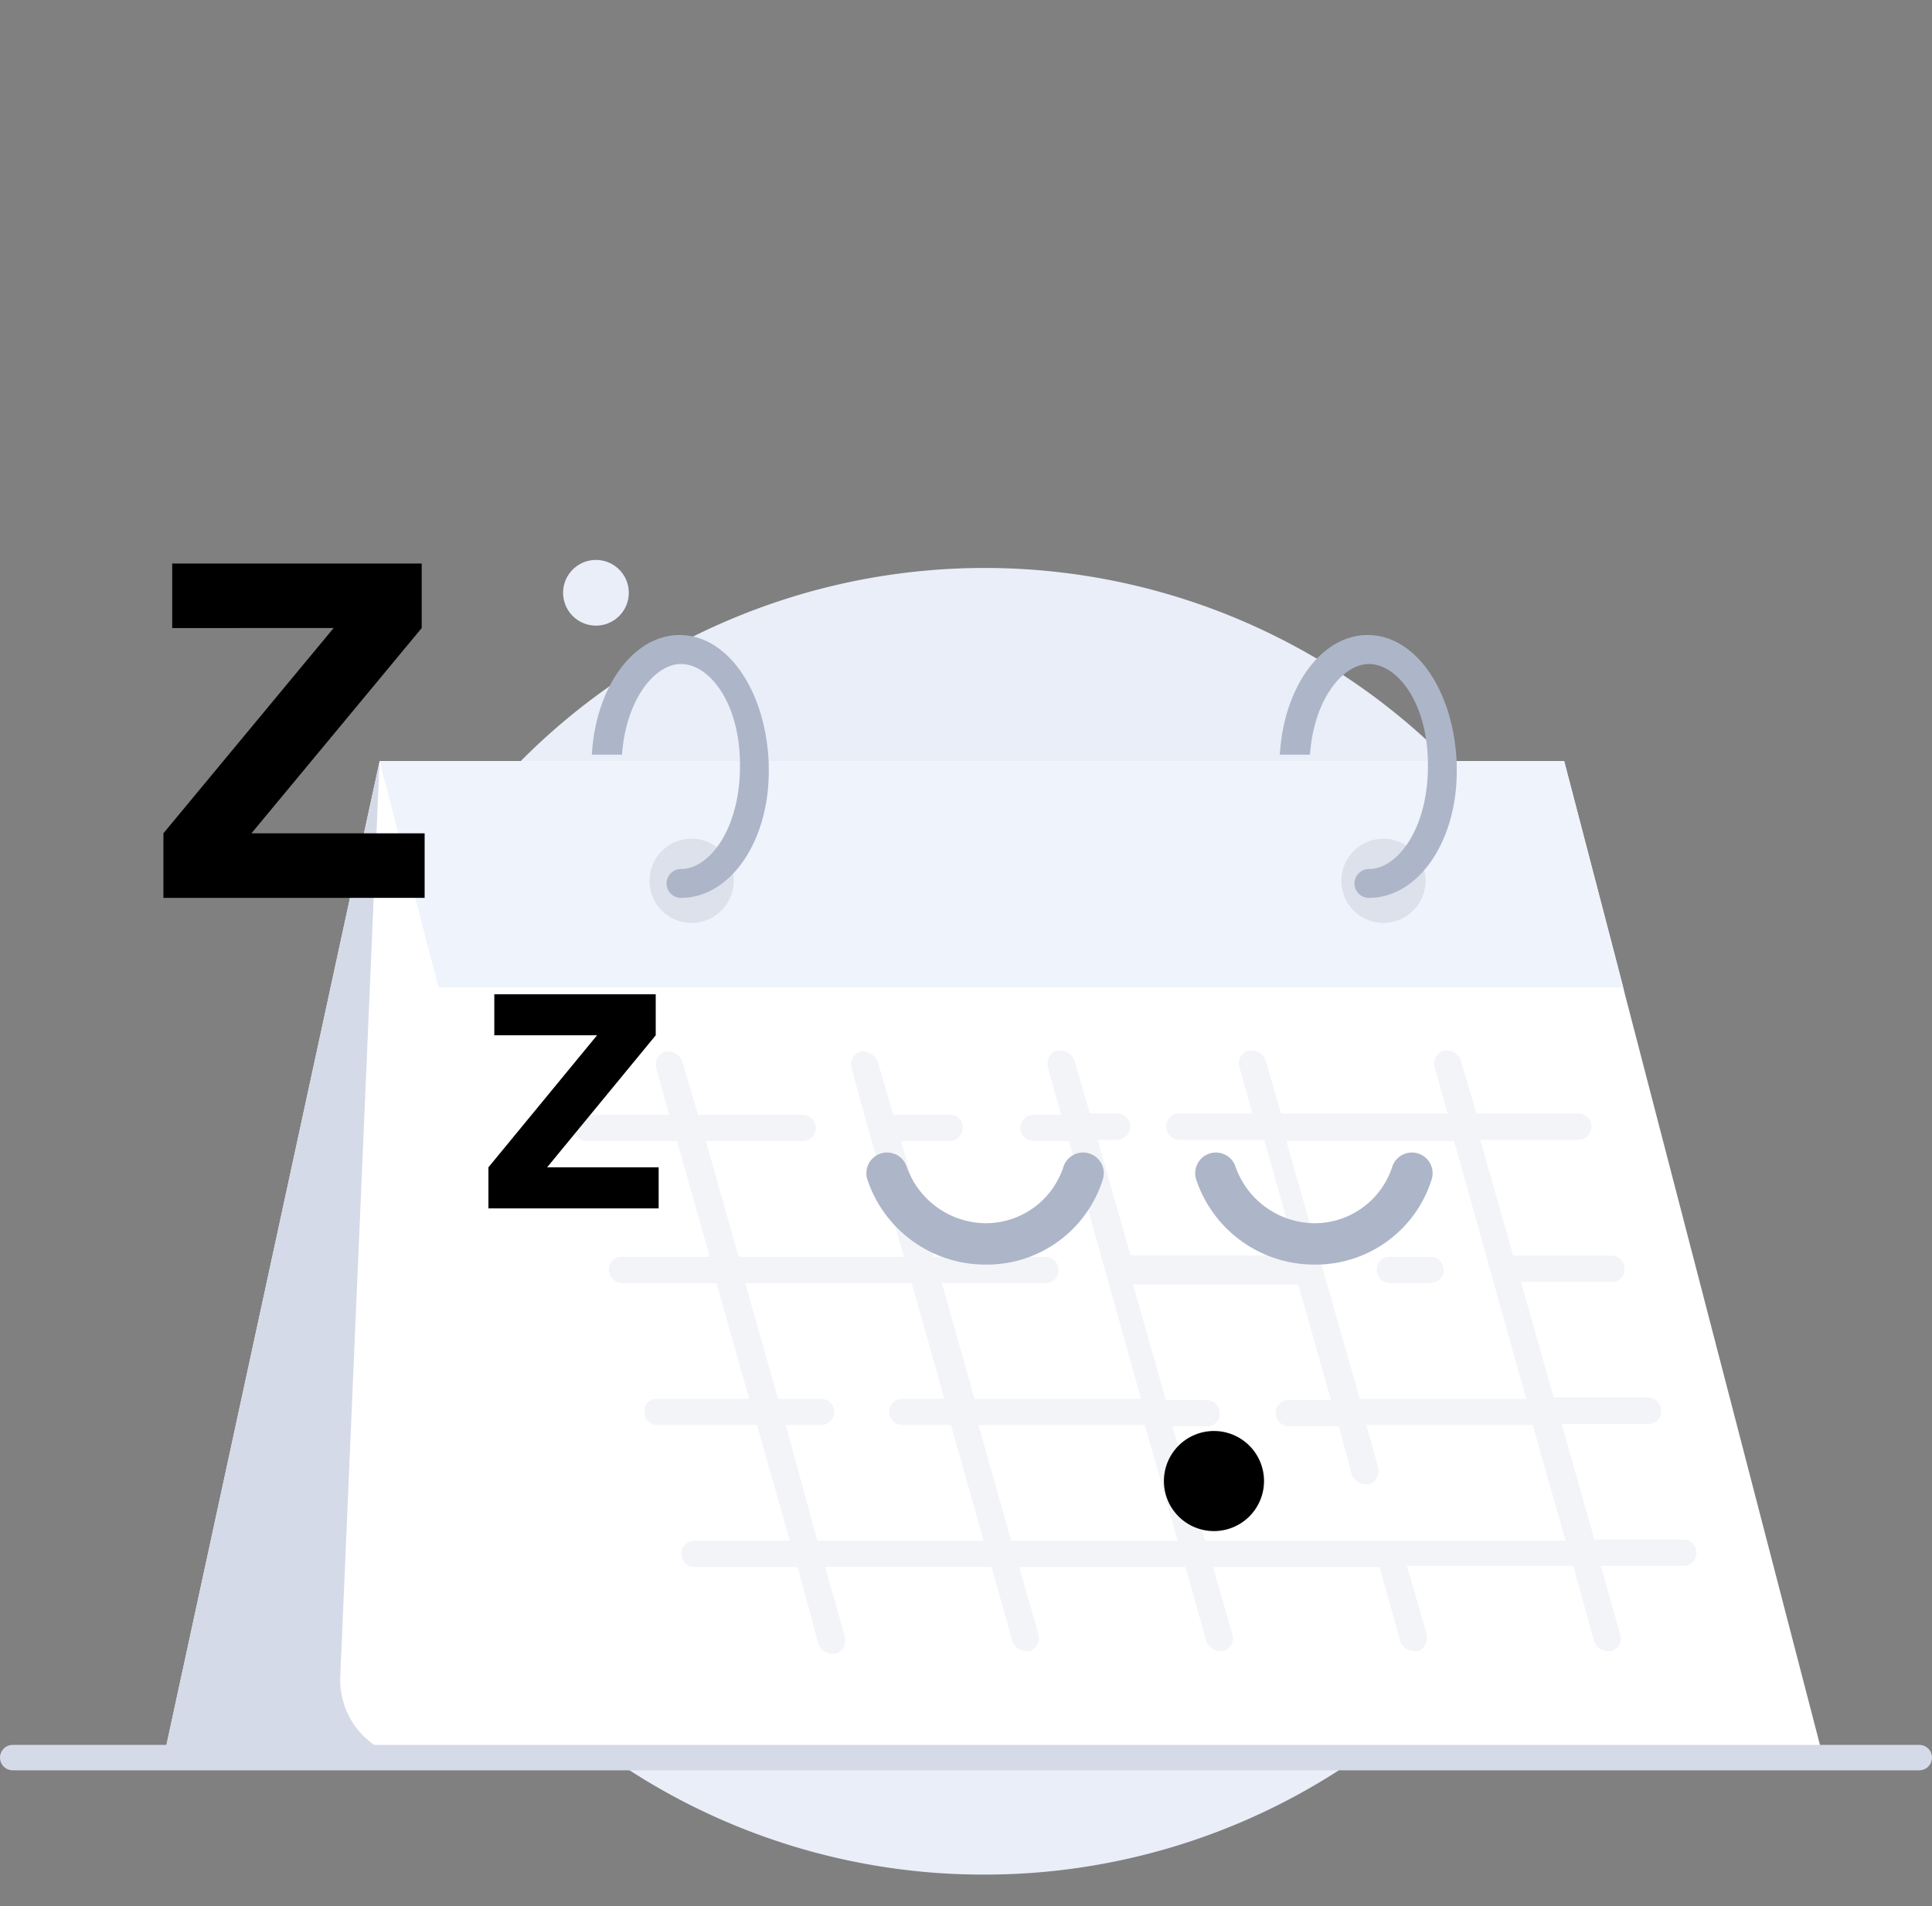 <svg xmlns="http://www.w3.org/2000/svg" width="152" height="150" viewBox="0 0 152 150">
  <rect x="0" y="0" width="152" height="150" fill="#808080" stroke="none"/>
  <g id="Group_4521" data-name="Group 4521" transform="translate(-112 -242)">
    <g id="no_meeting">
      <rect id="Rectangle_1723" data-name="Rectangle 1723" width="150" height="150" transform="translate(113 242)" fill="none"/>
      <path id="Path_7110" data-name="Path 7110" d="M600.658,1923.816a51.414,51.414,0,1,0-51.237-51.413A51.323,51.323,0,0,0,600.658,1923.816Z" transform="translate(-411.371 -1534.293)" fill="#eaeef9"/>
      <path id="Path_7111" data-name="Path 7111" d="M569.506,1825.456a2.584,2.584,0,1,0-3.248-1.66A2.583,2.583,0,0,0,569.506,1825.456Z" transform="translate(-409.828 -1534.347)" fill="#eaeef9"/>
      <path id="Path_7112" data-name="Path 7112" d="M630.433,1913.433H537.34l17.01-78.524h93.2Z" transform="translate(-412.484 -1533.009)" fill="#fff"/>
      <path id="Path_7113" data-name="Path 7113" d="M630.433,1913.433H537.34l17.01-78.524h93.2Z" transform="translate(-412.484 -1533.009)" fill="#d5dae8"/>
      <path id="Path_7114" data-name="Path 7114" d="M575.547,1913.433H556.268a6.225,6.225,0,0,1-6.186-6.521l3.092-72h4.64Z" transform="translate(-411.311 -1533.009)" fill="#fff"/>
      <path id="Path_7115" data-name="Path 7115" d="M666.522,1913.433H573.429l-15.773-60.315-.1-.415-4.64-17.793h93.2l4.021,15.412.618,2.381.1.415Z" transform="translate(-411.049 -1533.009)" fill="#fff"/>
      <path id="Path_7116" data-name="Path 7116" d="M650.748,1852.7h-93.2l-4.64-17.793h93.2l4.021,15.412Z" transform="translate(-411.049 -1533.009)" fill="#eff3fb"/>
      <path id="Path_7117" data-name="Path 7117" d="M575.656,1847.119a3.31,3.31,0,1,0-3.3-3.31A3.3,3.3,0,0,0,575.656,1847.119Z" transform="translate(-409.254 -1532.493)" fill="#adb6c8" opacity="0.3"/>
      <path id="Path_7118" data-name="Path 7118" d="M625.491,1847.119a3.31,3.31,0,1,0-3.3-3.31A3.3,3.3,0,0,0,625.491,1847.119Z" transform="translate(-404.656 -1532.493)" fill="#adb6c8" opacity="0.3"/>
      <path id="Path_7119" data-name="Path 7119" d="M575.214,1846.508a1.136,1.136,0,0,1,0-2.272c2.268,0,4.639-3.211,4.639-8.072v-.415c-.1-4.751-2.474-7.646-4.639-7.646-2.062,0-4.33,2.785-4.639,7.133H568.2c.309-5.374,3.3-9.415,6.906-9.415,3.815,0,6.8,4.446,7.011,10.136v.317C582.224,1841.964,579.131,1846.508,575.214,1846.508Z" transform="translate(-409.637 -1533.848)" fill="#adb6c8"/>
      <path id="Path_7120" data-name="Path 7120" d="M624.765,1846.508a1.136,1.136,0,0,1,0-2.272c2.269,0,4.64-3.211,4.64-8.072v-.415c-.1-4.751-2.474-7.646-4.64-7.646-2.061,0-4.33,2.785-4.639,7.133h-2.371c.31-5.374,3.3-9.415,6.907-9.415,3.814,0,6.8,4.446,7.01,10.136v.317C631.776,1841.964,628.683,1846.508,624.765,1846.508Z" transform="translate(-405.064 -1533.848)" fill="#adb6c8"/>
      <path id="Path_7121" data-name="Path 7121" d="M526.486,1906.7h150" transform="translate(-413.486 -1526.385)" fill="none" stroke="#d5dae8" stroke-linecap="round" stroke-linejoin="round" stroke-miterlimit="10" stroke-width="2"/>
      <path id="Path_7122" data-name="Path 7122" d="M625.771,1872.684a1.033,1.033,0,0,1-1.031-1.038.974.974,0,0,1,1.031-1.027h3.195a1.032,1.032,0,0,1,0,2.064Z" transform="translate(-404.42 -1529.714)" fill="#d5dae8" opacity="0.3"/>
      <path id="Path_7123" data-name="Path 7123" d="M587.192,1903.231a1.257,1.257,0,0,1-1.031-.721l-1.649-6.106h-8.144a1.038,1.038,0,0,1,0-2.075h7.526l-2.578-9.1H573.48a1.033,1.033,0,0,1-1.031-1.038.968.968,0,0,1,1.031-1.027H580.7l-2.578-9.11H570.7a1.032,1.032,0,0,1-1.03-1.038.974.974,0,0,1,1.03-1.027H577.6l-2.577-9.109h-7.114a1.031,1.031,0,0,1-1.031-1.027.977.977,0,0,1,1.031-1.037h6.495l-1.031-3.725a1.074,1.074,0,0,1,.722-1.245h.309a1.248,1.248,0,0,1,1.031.732l1.237,4.238h8.247a1.032,1.032,0,0,1,0,2.064h-7.628l2.578,9.109h12.989l-4.123-14.9a1.073,1.073,0,0,1,.721-1.245h.309a1.246,1.246,0,0,1,1.031.732l1.238,4.238h4.432a.977.977,0,0,1,1.031,1.037,1.034,1.034,0,0,1-1.031,1.027h-3.814l2.578,9.109H604a1.03,1.03,0,0,1,1.03,1.027.977.977,0,0,1-1.03,1.038h-8.145l2.578,9.11h13.093l-5.671-20.283h-2.783a1.032,1.032,0,0,1,0-2.064h2.165l-1.031-3.725a1.183,1.183,0,0,1,.1-.83,1.031,1.031,0,0,1,.618-.513h.309a1.235,1.235,0,0,1,1.031.721l1.238,4.238h2.165a1.038,1.038,0,0,1,0,2.075h-1.547l2.577,9.1h13.093l-2.577-9.1h-6.7a1.038,1.038,0,0,1,0-2.075h5.773L619.253,1857a1.062,1.062,0,0,1,.722-1.245h.309a1.235,1.235,0,0,1,1.031.721l1.238,4.238h13.092l-1.03-3.714a1.061,1.061,0,0,1,.721-1.245h.309a1.234,1.234,0,0,1,1.031.721l1.238,4.238h8.041a1.038,1.038,0,0,1,0,2.075h-7.732l2.578,9.1h7.731a1.04,1.04,0,0,1,1.031,1.038.977.977,0,0,1-1.031,1.038h-7.113l2.578,9.1h7.422a1.033,1.033,0,0,1,1.031,1.038.977.977,0,0,1-1.031,1.038h-6.8l2.577,9.1H654.2a1.032,1.032,0,0,1,0,2.064h-6.5l1.547,5.483a1.067,1.067,0,0,1-.722,1.245h-.309a1.237,1.237,0,0,1-1.031-.721l-1.649-6.007H632.45L634,1901.68a1.183,1.183,0,0,1-.1.83,1.069,1.069,0,0,1-.618.513h-.31a1.234,1.234,0,0,1-1.03-.721l-1.65-5.9H617.192l1.546,5.374a1.066,1.066,0,0,1-.721,1.245h-.309a1.235,1.235,0,0,1-1.031-.721l-1.649-5.9H601.934l1.547,5.374a1.068,1.068,0,0,1-.722,1.245h-.309a1.235,1.235,0,0,1-1.031-.721l-1.649-5.9H586.676l1.547,5.483a1.184,1.184,0,0,1-.1.83,1.109,1.109,0,0,1-.618.513Zm29.381-8.9h28.351l-2.578-9.1H629.254l.927,3.31a1.189,1.189,0,0,1-.1.83,1.033,1.033,0,0,1-.619.513h-.309a1.236,1.236,0,0,1-1.031-.721l-1.03-3.834h-3.918a1.031,1.031,0,0,1-1.031-1.027.978.978,0,0,1,1.031-1.038h3.3l-2.577-9.1H610.9l2.578,9.1h3.2a1.034,1.034,0,0,1,1.031,1.038.969.969,0,0,1-1.031,1.027H614Zm-15.257,0h13.092l-2.577-9.1H598.738Zm-15.258,0H599.15l-2.577-9.1h-3.814a1.032,1.032,0,0,1,0-2.064h3.3l-2.578-9.11H580.388l2.577,9.11h3.4a1.032,1.032,0,0,1,0,2.064h-2.784Zm42.68-11.163H641.83l-5.67-20.283h-13.2Z" transform="translate(-409.758 -1531.086)" fill="#d5dae8" opacity="0.3"/>
      <path id="Path_7124" data-name="Path 7124" d="M597.316,1871.927a9.784,9.784,0,0,1-9.254-6.674,1.627,1.627,0,1,1,3.085-1.038,6.645,6.645,0,0,0,6.169,4.456,6.428,6.428,0,0,0,6.169-4.456,1.627,1.627,0,1,1,3.085,1.038A9.563,9.563,0,0,1,597.316,1871.927Z" transform="translate(-407.814 -1530.409)" fill="#adb6c8"/>
      <path id="Path_7125" data-name="Path 7125" d="M621,1871.927a9.784,9.784,0,0,1-9.254-6.674,1.627,1.627,0,1,1,3.085-1.038,6.645,6.645,0,0,0,6.169,4.456,6.428,6.428,0,0,0,6.169-4.456,1.627,1.627,0,1,1,3.085,1.038A9.562,9.562,0,0,1,621,1871.927Z" transform="translate(-405.629 -1530.409)" fill="#adb6c8"/>
      <path id="Path_7126" data-name="Path 7126" d="M613.348,1891.045a3.938,3.938,0,1,0-3.941-3.932A3.935,3.935,0,0,0,613.348,1891.045Z" transform="translate(-405.836 -1528.556)" fill="#000"/>
      <path id="Path_7127" data-name="Path 7127" d="M538.032,1825.749v-5.079h19.628v5.079L544.267,1841.9h13.625v5.079H537.34V1841.9l13.393-16.155Z" transform="translate(-412.484 -1534.323)" fill="#000"/>
      <path id="Path_7128" data-name="Path 7128" d="M561.213,1854.933V1851.7h12.7v3.233l-8.544,10.388h8.774v3.233H560.751v-3.233l8.545-10.388Z" transform="translate(-410.324 -1531.459)" fill="#000"/>
    </g>
  </g>
</svg>
